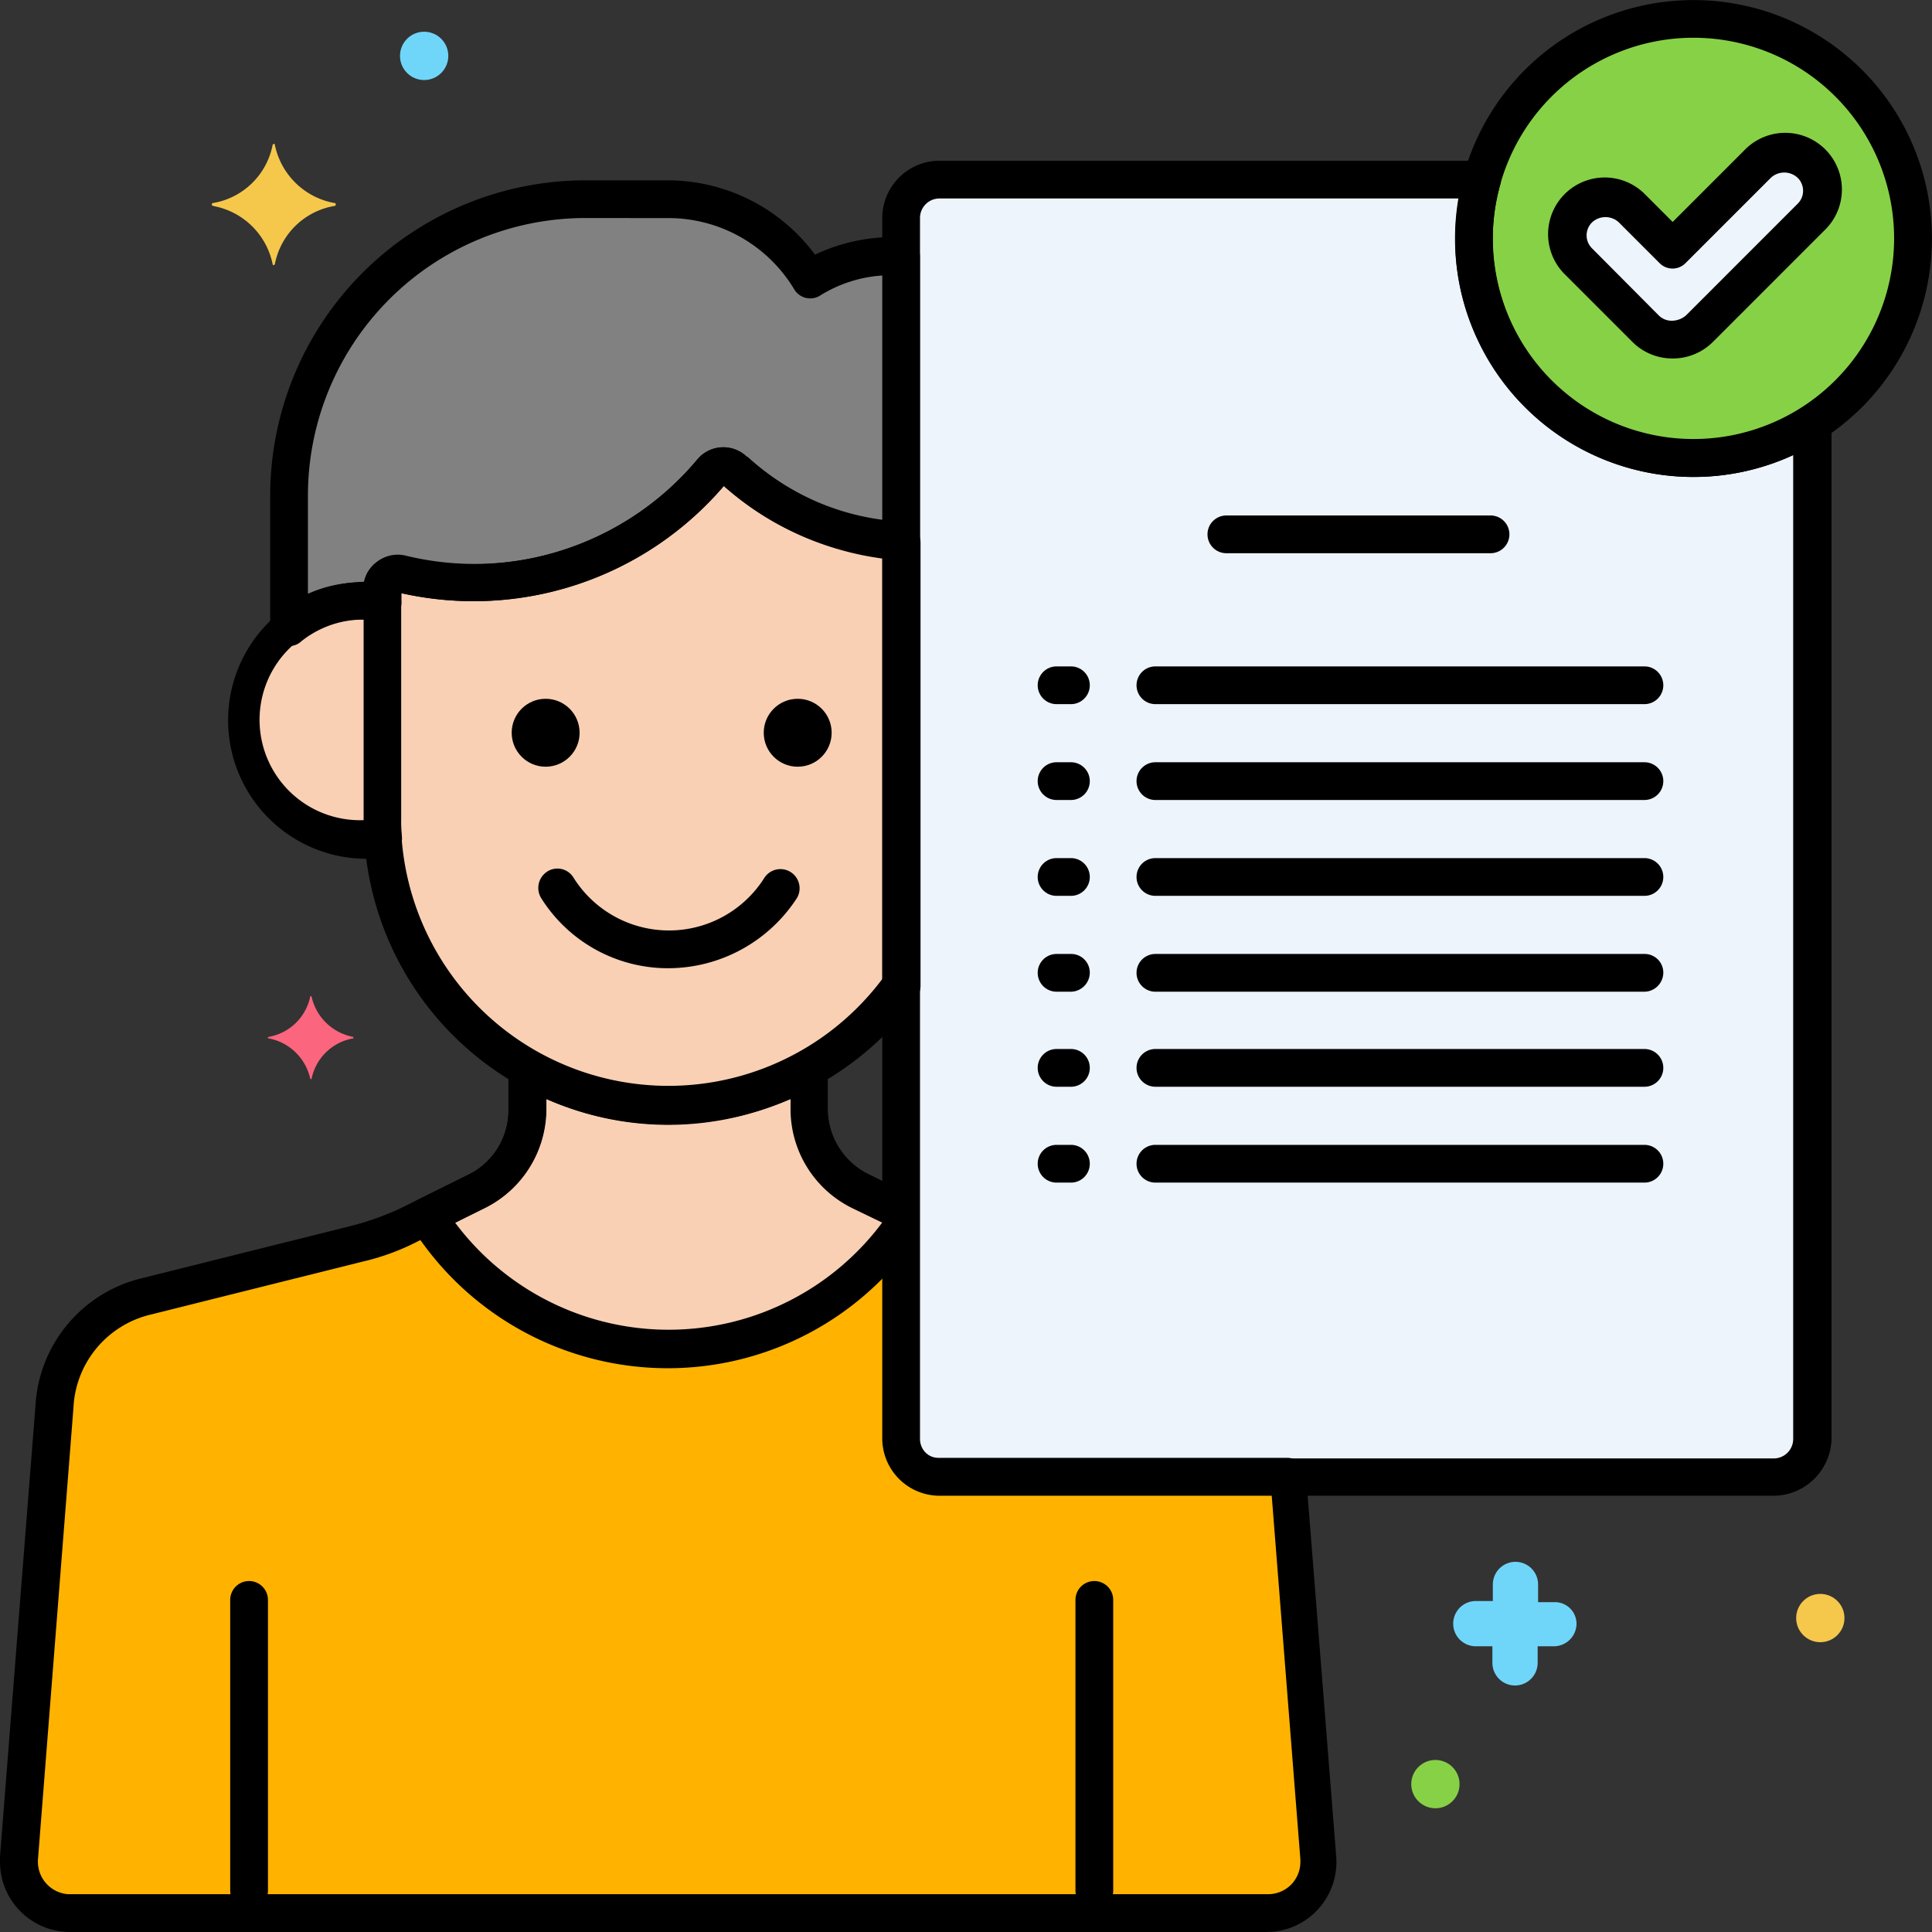 <svg xmlns="http://www.w3.org/2000/svg" width="26" height="26" viewBox="0 0 26 26">
    <rect x="0" y="0" width="26" height="26" fill="#333333" stroke="none"/>
    <defs>
        <style>
            .prefix__cls-1{fill:#edf4fc}.prefix__cls-3{fill:#f9d0b4}.prefix__cls-4{fill:#70d6f9}.prefix__cls-5{fill:#f5c84c}.prefix__cls-6{fill:#87d147}
        </style>
    </defs>
    <g id="prefix__customer_profile" transform="translate(-28 -351)">
        <path id="prefix__Path_1976" d="M130.064 27.548a2.952 2.952 0 0 1-2.955-2.955 2.984 2.984 0 0 1 .112-.792h-7.3a.52.52 0 0 0-.518.518v16.432a.52.52 0 0 0 .518.518h11.223a.52.52 0 0 0 .518-.518V27.08a2.953 2.953 0 0 1-1.598.468z" class="prefix__cls-1" data-name="Path 1976" transform="translate(-79.273 329.617)"/>
        <path id="prefix__Path_1977" fill="#818182" d="M46.537 27.162h-.112a2.221 2.221 0 0 0-1.127.315 2.195 2.195 0 0 0-1.889-1.077h-1.128a4 4 0 0 0-3.981 3.981v1.777a1.588 1.588 0 0 1 1.249-.335v-.183a.2.2 0 0 1 .2-.2h.041a4.193 4.193 0 0 0 4.184-1.371.209.209 0 0 1 .295-.03c.01 0 .01.01.02.01a3.774 3.774 0 0 0 2.245.965z" data-name="Path 1977" transform="translate(-6.41 327.281)"/>
        <path id="prefix__Path_1978" d="M57.677 62.726a3.741 3.741 0 0 1-2.245-.965.208.208 0 0 0-.295 0c-.01.01-.01.01-.01.02a4.171 4.171 0 0 1-4.184 1.371.208.208 0 0 0-.244.162v3.138a3.845 3.845 0 0 0 6.977 2.234z" class="prefix__cls-3" data-name="Path 1978" transform="translate(-17.551 295.566)"/>
        <path id="prefix__Path_1979" d="M193.961 207.538h-.223v-.238a.3.3 0 1 0-.609 0v.223h-.229a.3.3 0 1 0 0 .609h.223v.223a.3.3 0 1 0 .609 0v-.223h.223a.306.306 0 0 0 .3-.3.291.291 0 0 0-.294-.294z" class="prefix__cls-4" data-name="Path 1979" transform="translate(-145.039 165.023)"/>
        <circle id="prefix__Ellipse_71" cx=".325" cy=".325" r=".325" class="prefix__cls-4" data-name="Ellipse 71" transform="translate(33.383 351.427)"/>
        <circle id="prefix__Ellipse_72" cx=".325" cy=".325" r=".325" class="prefix__cls-5" data-name="Ellipse 72" transform="translate(52.172 372.45)"/>
        <circle id="prefix__Ellipse_73" cx=".325" cy=".325" r=".325" class="prefix__cls-6" data-name="Ellipse 73" transform="translate(46.992 374.685)"/>
        <path id="prefix__Path_1980" d="M29.655 19.855a1 1 0 0 1-.8-.782c0-.01-.01-.02-.02-.01a.01.01 0 0 0-.01.01.984.984 0 0 1-.8.782.022.022 0 0 0-.02.02c0 .01.01.01.02.02a1 1 0 0 1 .8.782c0 .01.01.02.02.01a.01.01 0 0 0 .01-.01.984.984 0 0 1 .8-.782.02.02 0 0 0 0-.041z" class="prefix__cls-5" data-name="Path 1980" transform="translate(2.844 333.877)"/>
        <path id="prefix__Path_1981" fill="#fc657e" d="M36.648 132.548a.707.707 0 0 1-.559-.538.01.01 0 0 0-.01-.01c-.01 0-.01 0-.01.01a.694.694 0 0 1-.559.538.01.01 0 0 0-.01.01c0 .01 0 .01.01.01a.707.707 0 0 1 .559.538.01.01 0 0 0 .01.01c.01 0 .01 0 .01-.01a.694.694 0 0 1 .559-.538c.01 0 0-.01 0-.02z" data-name="Path 1981" transform="translate(-3.895 232.406)"/>
        <path id="prefix__Path_1982" d="M34.164 82.53v-2.915a1.61 1.61 0 0 0-.518 3.179 1.537 1.537 0 0 0 .528 0 2.3 2.3 0 0 1-.01-.264z" class="prefix__cls-3" data-name="Path 1982" transform="translate(-1.015 279.489)"/>
        <path id="prefix__Path_1983" fill="#ffb300" d="M19.563 146.915h-4.692a.52.52 0 0 1-.518-.518v-3.067l-.538-.264a1.24 1.24 0 0 1-.691-1.117v-.549a3.805 3.805 0 0 1-3.8 0v.548a1.24 1.24 0 0 1-.691 1.117l-.9.447a3.4 3.4 0 0 1-.7.254l-2.844.711a1.635 1.635 0 0 0-1.229 1.493l-.477 6.063a.692.692 0 0 0 .63.741h16.176a.691.691 0 0 0 .691-.691v-.051z" data-name="Path 1983" transform="translate(25.774 223.961)"/>
        <path id="prefix__Path_1984" d="M62.978 143.43l-.538-.264a1.24 1.24 0 0 1-.691-1.117v-.549a3.805 3.805 0 0 1-3.8 0v.548a1.24 1.24 0 0 1-.691 1.117l-.66.325a3.837 3.837 0 0 0 6.378.183z" class="prefix__cls-3" data-name="Path 1984" transform="translate(-22.852 223.871)"/>
        <path id="prefix__Path_1985" d="M73.082 116.426a2.015 2.015 0 0 1-1.716-.945.262.262 0 0 1 .081-.355.253.253 0 0 1 .355.081 1.517 1.517 0 0 0 2.57 0 .258.258 0 0 1 .437.274 2.069 2.069 0 0 1-1.727.945z" data-name="Path 1985" transform="translate(-36.084 247.604)"/>
        <circle id="prefix__Ellipse_74" cx=".457" cy=".457" r=".457" data-name="Ellipse 74" transform="translate(34.886 360.404)"/>
        <circle id="prefix__Ellipse_75" cx=".457" cy=".457" r=".457" data-name="Ellipse 75" transform="translate(38.278 360.404)"/>
        <path id="prefix__Path_1986" d="M31.669 80.827a1.864 1.864 0 0 1-.01-3.727c.1 0 .2.01.3.02a.253.253 0 0 1 .213.254v2.915a2.125 2.125 0 0 0 .01.244.246.246 0 0 1-.213.264 1.55 1.55 0 0 1-.3.03zm0-3.22a1.351 1.351 0 1 0 0 2.7v-2.7z" data-name="Path 1986" transform="translate(1.227 281.73)"/>
        <path id="prefix__Path_1987" d="M17.063 150.933H.945a.943.943 0 0 1-.945-.945v-.071l.477-6.063a1.871 1.871 0 0 1 1.423-1.717l2.844-.711a3.825 3.825 0 0 0 .65-.234l.9-.447a.964.964 0 0 0 .548-.884v-.548a.251.251 0 0 1 .254-.254.241.241 0 0 1 .122.03 3.562 3.562 0 0 0 3.545 0 .251.251 0 0 1 .345.091.27.27 0 0 1 .03.122v.548a.982.982 0 0 0 .548.884l.538.264a.244.244 0 0 1 .142.223v3.067a.262.262 0 0 0 .264.264h4.692a.255.255 0 0 1 .254.234l.406 5.129a.944.944 0 0 1-.863 1.016h-.061zm-9.71-11.213v.132a1.49 1.49 0 0 1-.833 1.341l-.9.447a3.165 3.165 0 0 1-.752.274l-2.844.711a1.354 1.354 0 0 0-1.036 1.259l-.477 6.073a.439.439 0 0 0 .4.467h16.152a.433.433 0 0 0 .437-.437v-.03l-.386-4.9h-4.459a.772.772 0 0 1-.772-.772v-2.9l-.4-.193a1.483 1.483 0 0 1-.833-1.341v-.132a4.145 4.145 0 0 1-3.297.001z" data-name="Path 1987" transform="translate(28 226.067)"/>
        <path id="prefix__Path_1988" d="M57.629 143.346a4.077 4.077 0 0 1-3.463-1.909.262.262 0 0 1 .081-.355.035.035 0 0 0 .02-.01l.66-.325a.964.964 0 0 0 .548-.884v-.548a.251.251 0 0 1 .254-.254.241.241 0 0 1 .122.03 3.562 3.562 0 0 0 3.545 0 .251.251 0 0 1 .345.091.271.271 0 0 1 .03.122v.548a.982.982 0 0 0 .548.884l.538.264a.243.243 0 0 1 .142.223v.234a.3.3 0 0 1-.051.152 4.06 4.06 0 0 1-3.319 1.737zm-2.874-1.96a3.585 3.585 0 0 0 5.748 0l-.4-.193a1.483 1.483 0 0 1-.833-1.341v-.132a4.038 4.038 0 0 1-3.291 0v.132a1.49 1.49 0 0 1-.833 1.341z" data-name="Path 1988" transform="translate(-20.631 226.067)"/>
        <circle id="prefix__Ellipse_76" cx="2.955" cy="2.955" r="2.955" class="prefix__cls-6" data-name="Ellipse 76" transform="translate(47.835 351.254)"/>
        <path id="prefix__Path_1989" d="M208.645 22.465l-.9-.9a.51.51 0 1 1 .711-.731l.01.01.548.548 1.148-1.148a.51.51 0 0 1 .731.711l-.01.01-1.5 1.5a.515.515 0 0 1-.738 0z" class="prefix__cls-1" data-name="Path 1989" transform="translate(-158.504 332.953)"/>
        <path id="prefix__Path_1990" d="M196.009 6.419a3.209 3.209 0 1 1 3.209-3.209 3.21 3.21 0 0 1-3.209 3.209zm0-5.911a2.7 2.7 0 1 0 2.7 2.7 2.7 2.7 0 0 0-2.7-2.7z" data-name="Path 1990" transform="translate(-145.219 351)"/>
        <path id="prefix__Path_1991" d="M206.763 20.624a.761.761 0 0 1-.538-.223l-.9-.9a.761.761 0 0 1 1.056-1.1l.02.02.366.366.965-.965a.761.761 0 1 1 1.1 1.056l-.02.02-1.5 1.5a.761.761 0 0 1-.549.226zm-.183-.579a.245.245 0 0 0 .183.071.292.292 0 0 0 .183-.071l1.5-1.5a.245.245 0 0 0 0-.355.265.265 0 0 0-.355 0l-1.148 1.148a.245.245 0 0 1-.355 0l-.548-.548a.265.265 0 0 0-.355 0 .245.245 0 0 0 0 .355z" data-name="Path 1991" transform="translate(-156.257 335.2)"/>
        <path id="prefix__Path_1992" d="M128.895 39.266h-11.223a.772.772 0 0 1-.772-.772V22.072a.772.772 0 0 1 .772-.772h7.3a.251.251 0 0 1 .254.254.173.173 0 0 1-.01.071 2.7 2.7 0 0 0 4.063 3 .262.262 0 0 1 .355.081.223.223 0 0 1 .041.132V38.5a.785.785 0 0 1-.78.766zm-11.223-17.458a.262.262 0 0 0-.264.264V38.5a.262.262 0 0 0 .264.264h11.223a.262.262 0 0 0 .264-.264V25.261a3.205 3.205 0 0 1-4.255-1.574 3.147 3.147 0 0 1-.244-1.879z" data-name="Path 1992" transform="translate(-77.027 331.863)"/>
        <path id="prefix__Path_1993" d="M36.054 30.166a.251.251 0 0 1-.254-.254v-1.777a4.246 4.246 0 0 1 4.235-4.235h1.127a2.468 2.468 0 0 1 1.97 1 2.459 2.459 0 0 1 1.168-.234.264.264 0 0 1 .244.254v3.839a.251.251 0 0 1-.254.254h-.03a4.022 4.022 0 0 1-2.356-1 4.423 4.423 0 0 1-4.337 1.442v.122a.251.251 0 0 1-.254.254h-.041a1.515 1.515 0 0 0-.213-.02 1.331 1.331 0 0 0-.843.295.231.231 0 0 1-.162.061zm3.981-5.759a3.736 3.736 0 0 0-3.727 3.727v1.33a1.718 1.718 0 0 1 .752-.152.452.452 0 0 1 .538-.355 3.949 3.949 0 0 0 3.941-1.29.456.456 0 0 1 .65-.071.14.14 0 0 0 .041.03 3.314 3.314 0 0 0 1.818.843V25.18a1.8 1.8 0 0 0-.853.274.251.251 0 0 1-.345-.091 1.975 1.975 0 0 0-1.666-.955z" data-name="Path 1993" transform="translate(-4.164 329.527)"/>
        <path id="prefix__Path_1994" d="M52.3 68.387a4.1 4.1 0 0 1-4.1-4.1v-3.111a.433.433 0 0 1 .173-.355.448.448 0 0 1 .386-.091 3.9 3.9 0 0 0 3.92-1.28.456.456 0 0 1 .65-.071.14.14 0 0 0 .041.03 3.489 3.489 0 0 0 2.1.894.253.253 0 0 1 .223.254v5.972a.3.3 0 0 1-.051.152 4.194 4.194 0 0 1-3.342 1.706zm-3.6-7.15v3.037a3.6 3.6 0 0 0 6.48 2.153v-5.668a3.908 3.908 0 0 1-2.133-.965 4.444 4.444 0 0 1-4.347 1.442z" data-name="Path 1994" transform="translate(-15.305 297.746)"/>
        <path id="prefix__Path_1995" d="M163.809 68.808h-3.555a.254.254 0 0 1 0-.508h3.555a.254.254 0 0 1 0 .508z" data-name="Path 1995" transform="translate(-115.75 289.637)"/>
        <path id="prefix__Path_1996" d="M157.435 88.808h-6.581a.254.254 0 0 1 0-.508h6.581a.254.254 0 0 1 0 .508z" data-name="Path 1996" transform="translate(-107.305 271.668)"/>
        <path id="prefix__Path_1997" d="M157.435 101.508h-6.581a.254.254 0 0 1 0-.508h6.581a.254.254 0 0 1 0 .508z" data-name="Path 1997" transform="translate(-107.305 260.258)"/>
        <path id="prefix__Path_1998" d="M157.435 114.208h-6.581a.254.254 0 0 1 0-.508h6.581a.254.254 0 0 1 0 .508z" data-name="Path 1998" transform="translate(-107.305 248.848)"/>
        <path id="prefix__Path_1999" d="M157.435 126.908h-6.581a.254.254 0 0 1 0-.508h6.581a.251.251 0 0 1 .254.254.258.258 0 0 1-.254.254z" data-name="Path 1999" transform="translate(-107.305 237.438)"/>
        <path id="prefix__Path_2000" d="M157.435 139.508h-6.581a.254.254 0 1 1 0-.508h6.581a.254.254 0 0 1 0 .508z" data-name="Path 2000" transform="translate(-107.305 226.117)"/>
        <path id="prefix__Path_2001" d="M157.435 152.208h-6.581a.254.254 0 0 1 0-.508h6.581a.254.254 0 0 1 0 .508z" data-name="Path 2001" transform="translate(-107.305 214.707)"/>
        <path id="prefix__Path_2002" d="M137.947 88.808h-.193a.254.254 0 0 1 0-.508h.193a.254.254 0 0 1 0 .508z" data-name="Path 2002" transform="translate(-95.535 271.668)"/>
        <path id="prefix__Path_2003" d="M137.947 101.508h-.193a.254.254 0 0 1 0-.508h.193a.254.254 0 0 1 0 .508z" data-name="Path 2003" transform="translate(-95.535 260.258)"/>
        <path id="prefix__Path_2004" d="M137.947 114.208h-.193a.254.254 0 0 1 0-.508h.193a.254.254 0 0 1 0 .508z" data-name="Path 2004" transform="translate(-95.535 248.848)"/>
        <path id="prefix__Path_2005" d="M137.947 126.908h-.193a.254.254 0 0 1 0-.508h.193a.251.251 0 0 1 .254.254.258.258 0 0 1-.254.254z" data-name="Path 2005" transform="translate(-95.535 237.438)"/>
        <path id="prefix__Path_2006" d="M137.947 139.508h-.193a.254.254 0 0 1 0-.508h.193a.254.254 0 0 1 0 .508z" data-name="Path 2006" transform="translate(-95.535 226.117)"/>
        <path id="prefix__Path_2007" d="M137.947 152.208h-.193a.254.254 0 0 1 0-.508h.193a.254.254 0 0 1 0 .508z" data-name="Path 2007" transform="translate(-95.535 214.707)"/>
        <path id="prefix__Path_2008" d="M30.754 213.918a.251.251 0 0 1-.254-.254v-3.91a.254.254 0 0 1 .508 0v3.91a.251.251 0 0 1-.254.254z" data-name="Path 2008" transform="translate(.598 162.777)"/>
        <path id="prefix__Path_2009" d="M142.754 213.918a.251.251 0 0 1-.254-.254v-3.91a.254.254 0 0 1 .508 0v3.91a.251.251 0 0 1-.254.254z" data-name="Path 2009" transform="translate(-100.027 162.777)"/>
    </g>
</svg>
